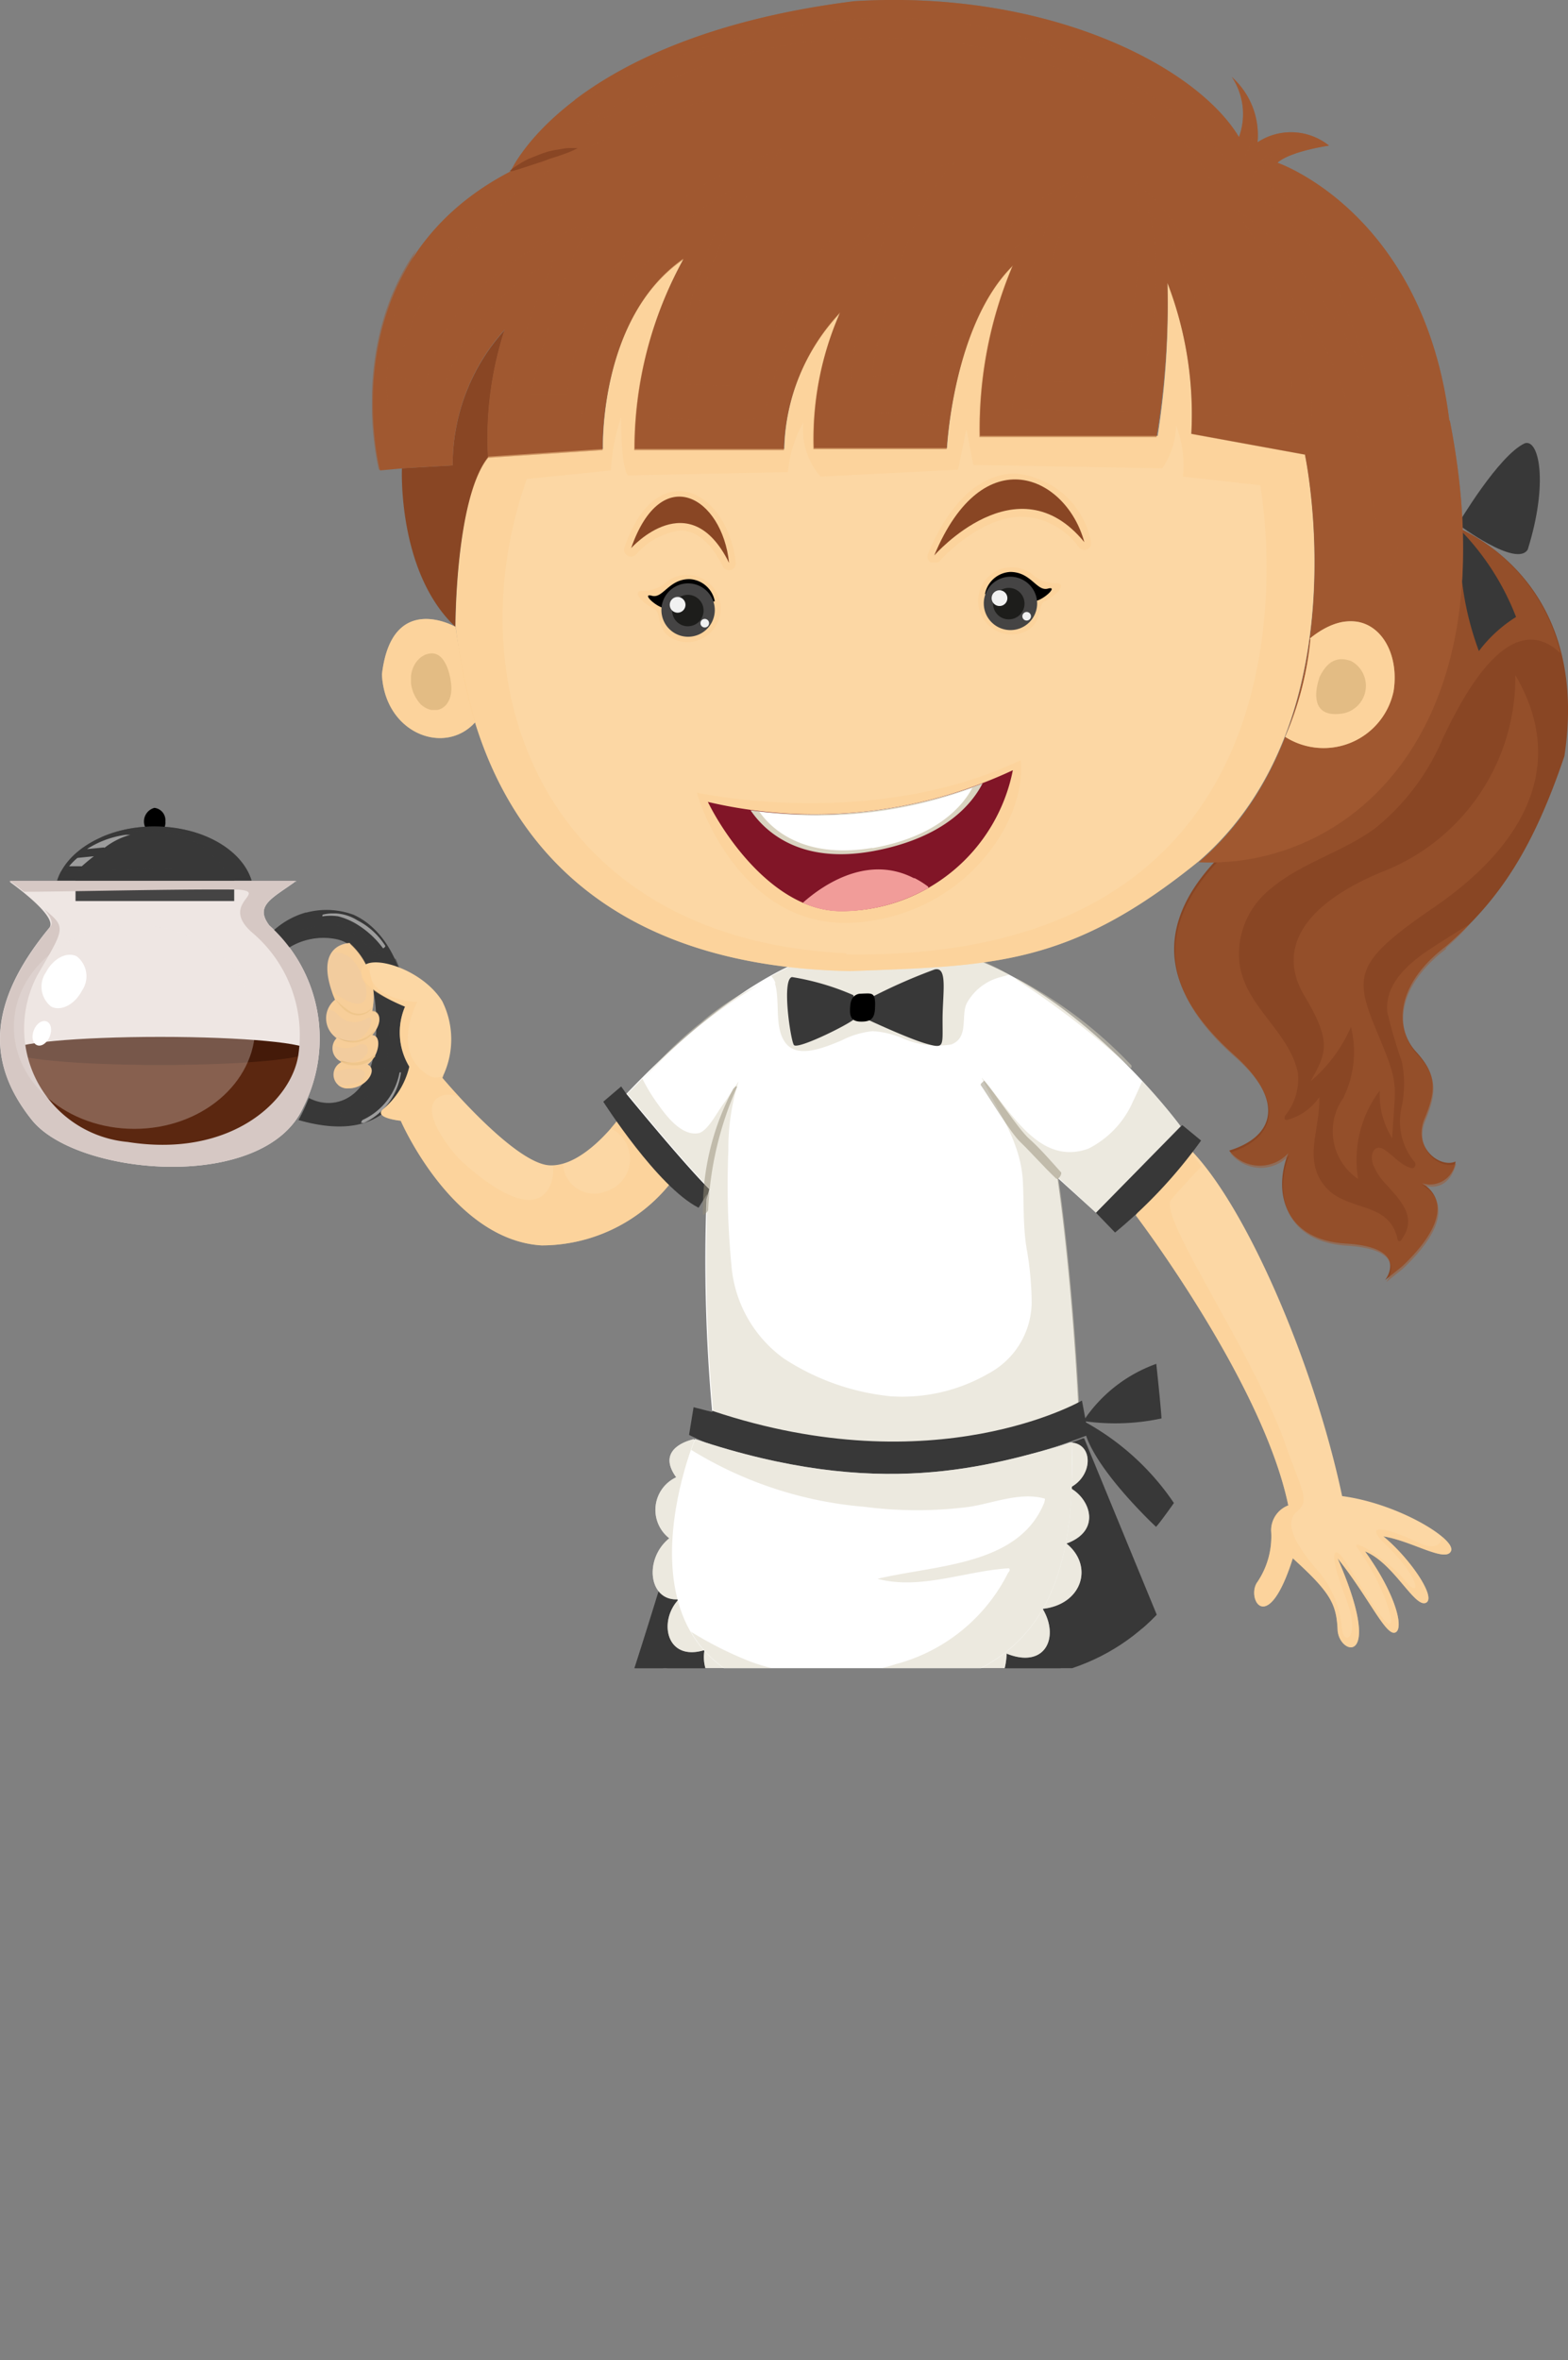 <svg xmlns="http://www.w3.org/2000/svg" xmlns:xlink="http://www.w3.org/1999/xlink" viewBox="0 0 65.81 99.04"><rect x="0" y="0" width="65.81" height="99.04" fill="#808080" stroke="none"/><defs><style>.cls-1{fill:none;}.cls-2{isolation:isolate;}.cls-3{clip-path:url(#clip-path);}.cls-4{clip-path:url(#clip-path-2);}.cls-5{fill:#fcd7a4;}.cls-22,.cls-6,.cls-69{opacity:0.5;}.cls-15,.cls-6{mix-blend-mode:multiply;}.cls-7{clip-path:url(#clip-path-4);}.cls-8{fill:#fccf93;}.cls-9{fill:#eee6e3;}.cls-10{fill:#454444;}.cls-11{fill:#5b2710;}.cls-12{fill:#383838;}.cls-13{clip-path:url(#clip-path-5);}.cls-14{fill:#f2cc9e;}.cls-16{clip-path:url(#clip-path-6);}.cls-17{fill:#e3bc84;}.cls-18{fill:#441a09;}.cls-19{clip-path:url(#clip-path-7);}.cls-20{fill:#d6c8c4;}.cls-21{clip-path:url(#clip-path-8);}.cls-23{clip-path:url(#clip-path-9);}.cls-24{fill:#fff;}.cls-25{clip-path:url(#clip-path-10);}.cls-26{opacity:0.3;}.cls-26,.cls-69{mix-blend-mode:screen;}.cls-27{clip-path:url(#clip-path-11);}.cls-28{clip-path:url(#clip-path-12);}.cls-29{clip-path:url(#clip-path-13);}.cls-30{clip-path:url(#clip-path-14);}.cls-31{clip-path:url(#clip-path-15);}.cls-32{clip-path:url(#clip-path-16);}.cls-33{clip-path:url(#clip-path-17);}.cls-34{fill:#fde5c3;}.cls-35{clip-path:url(#clip-path-18);}.cls-36{clip-path:url(#clip-path-19);}.cls-37{clip-path:url(#clip-path-20);}.cls-38{clip-path:url(#clip-path-21);}.cls-39{clip-path:url(#clip-path-22);}.cls-40{fill:#d9d3c0;}.cls-41{clip-path:url(#clip-path-23);}.cls-42{fill:#894624;}.cls-43{clip-path:url(#clip-path-24);}.cls-44{fill:#a05830;}.cls-45{clip-path:url(#clip-path-25);}.cls-46{clip-path:url(#clip-path-26);}.cls-47{clip-path:url(#clip-path-27);}.cls-48{clip-path:url(#clip-path-28);}.cls-49{clip-path:url(#clip-path-29);}.cls-50{clip-path:url(#clip-path-30);}.cls-51{fill:#1d1d1b;}.cls-52{fill:#f1f1f1;}.cls-53{fill:#811527;}.cls-54{fill:#f19c99;}.cls-55{clip-path:url(#clip-path-31);}.cls-56{clip-path:url(#clip-path-32);}.cls-57{clip-path:url(#clip-path-33);}.cls-58{clip-path:url(#clip-path-34);}.cls-59{clip-path:url(#clip-path-35);}.cls-60{clip-path:url(#clip-path-36);}.cls-61{clip-path:url(#clip-path-37);}.cls-62{clip-path:url(#clip-path-38);}.cls-63{fill:#968e77;}.cls-64{clip-path:url(#clip-path-39);}.cls-65{clip-path:url(#clip-path-40);}.cls-66{clip-path:url(#clip-path-41);}.cls-67{clip-path:url(#clip-path-42);}.cls-68{clip-path:url(#clip-path-43);}.cls-70{clip-path:url(#clip-path-44);}.cls-71{clip-path:url(#clip-path-45);}</style><clipPath id="clip-path" transform="translate(0 0)"><path class="cls-1" d="M26,70H45a8.69,8.69,0,0,0,4.19-3,9.85,9.85,0,0,1,3.56,3H66V0H0V70Z"/></clipPath><clipPath id="clip-path-2" transform="translate(0 0)"><rect class="cls-1" width="65.81" height="99.04"/></clipPath><clipPath id="clip-path-4" transform="translate(0 0)"><rect class="cls-1" x="47.67" y="48.22" width="13.2" height="20.99"/></clipPath><clipPath id="clip-path-5" transform="translate(0 0)"><rect class="cls-1" x="11.48" y="38.28" width="5.74" height="8.99"/></clipPath><clipPath id="clip-path-6" transform="translate(0 0)"><rect class="cls-1" x="14.04" y="41.87" width="1.71" height="2.83"/></clipPath><clipPath id="clip-path-7" transform="translate(0 0)"><rect class="cls-1" y="36.97" width="13.41" height="11.99"/></clipPath><clipPath id="clip-path-8" transform="translate(0 0)"><rect class="cls-1" x="2.4" y="34.68" width="8.16" height="2.27"/></clipPath><clipPath id="clip-path-9" transform="translate(0 0)"><rect class="cls-1" x="3.66" y="35.03" width="1.94" height="0.63"/></clipPath><clipPath id="clip-path-10" transform="translate(0 0)"><rect class="cls-1" x="2.87" y="35.89" width="1.08" height="0.46"/></clipPath><clipPath id="clip-path-11" transform="translate(0 0)"><rect class="cls-1" x="0.58" y="38.81" width="10.14" height="8.56"/></clipPath><clipPath id="clip-path-12" transform="translate(0 0)"><rect class="cls-1" x="13.53" y="38.33" width="2.65" height="1.46"/></clipPath><clipPath id="clip-path-13" transform="translate(0 0)"><rect class="cls-1" x="15.14" y="44.95" width="1.69" height="2.17"/></clipPath><clipPath id="clip-path-14" transform="translate(0 0)"><rect class="cls-1" x="15.17" y="40.41" width="12.95" height="11.85"/></clipPath><clipPath id="clip-path-15" transform="translate(0 0)"><rect class="cls-1" x="32.14" y="93.18" width="5.93" height="4.39"/></clipPath><clipPath id="clip-path-16" transform="translate(0 0)"><rect class="cls-1" x="30.87" y="72.66" width="7.14" height="24.4"/></clipPath><clipPath id="clip-path-17" transform="translate(0 0)"><rect class="cls-1" x="32.81" y="82.96" width="1.33" height="0.58"/></clipPath><clipPath id="clip-path-18" transform="translate(0 0)"><rect class="cls-1" x="44.02" y="89.42" width="5.65" height="7.39"/></clipPath><clipPath id="clip-path-19" transform="translate(0 0)"><rect class="cls-1" x="39.32" y="82.37" width="1.36" height="0.43"/></clipPath><clipPath id="clip-path-20" transform="translate(0 0)"><rect class="cls-1" x="36.29" y="72.69" width="12.43" height="23.58"/></clipPath><clipPath id="clip-path-21" transform="translate(0 0)"><rect class="cls-1" x="26.1" y="60.35" width="23.34" height="12.91"/></clipPath><clipPath id="clip-path-22" transform="translate(0 0)"><rect class="cls-1" x="32.34" y="39.6" width="10" height="4.54"/></clipPath><clipPath id="clip-path-23" transform="translate(0 0)"><rect class="cls-1" x="26.29" y="45.24" width="23.26" height="15.32"/></clipPath><clipPath id="clip-path-24" transform="translate(0 0)"><rect class="cls-1" x="49.32" y="22.05" width="16.19" height="31.73"/></clipPath><clipPath id="clip-path-25" transform="translate(0 0)"><rect class="cls-1" x="27.39" y="60.38" width="18.37" height="12.06"/></clipPath><clipPath id="clip-path-26" transform="translate(0 0)"><rect class="cls-1" x="29.25" y="31.9" width="13.61" height="6.83"/></clipPath><clipPath id="clip-path-27" transform="translate(0 0)"><rect class="cls-1" x="26.76" y="24.11" width="3.55" height="2.85"/></clipPath><clipPath id="clip-path-28" transform="translate(0 0)"><rect class="cls-1" x="41" y="23.79" width="3.55" height="2.85"/></clipPath><clipPath id="clip-path-29" transform="translate(0 0)"><rect class="cls-1" x="26.2" y="20.57" width="4.69" height="3.36"/></clipPath><clipPath id="clip-path-30" transform="translate(0 0)"><rect class="cls-1" x="38.92" y="19.83" width="6.87" height="3.77"/></clipPath><clipPath id="clip-path-31" transform="translate(0 0)"><rect class="cls-1" x="33.71" y="36.85" width="5.25" height="1.38"/></clipPath><clipPath id="clip-path-32" transform="translate(0 0)"><rect class="cls-1" x="15.61" width="45.78" height="36.19"/></clipPath><clipPath id="clip-path-33" transform="translate(0 0)"><rect class="cls-1" x="16.03" y="25.97" width="3.92" height="5.04"/></clipPath><clipPath id="clip-path-34" transform="translate(0 0)"><rect class="cls-1" x="17.25" y="27.41" width="1.7" height="2.38"/></clipPath><clipPath id="clip-path-35" transform="translate(0 0)"><rect class="cls-1" x="53.93" y="26.09" width="4.61" height="5.3"/></clipPath><clipPath id="clip-path-36" transform="translate(0 0)"><rect class="cls-1" x="55.24" y="27.66" width="2.08" height="2.3"/></clipPath><clipPath id="clip-path-37" transform="translate(0 0)"><rect class="cls-1" x="28.98" y="60.38" width="16.02" height="10.86"/></clipPath><clipPath id="clip-path-38" transform="translate(0 0)"><rect class="cls-1" x="29.5" y="45.58" width="1.43" height="5.39"/></clipPath><clipPath id="clip-path-39" transform="translate(0 0)"><rect class="cls-1" x="41.15" y="45.35" width="3.39" height="4.14"/></clipPath><clipPath id="clip-path-40" transform="translate(0 0)"><rect class="cls-1" x="26.98" y="41.29" width="4.98" height="4.04"/></clipPath><clipPath id="clip-path-41" transform="translate(0 0)"><rect class="cls-1" x="42.63" y="41.05" width="4.86" height="3.76"/></clipPath><clipPath id="clip-path-42" transform="translate(0 0)"><rect class="cls-1" x="13.77" y="39.57" width="2.14" height="6.1"/></clipPath><clipPath id="clip-path-43" transform="translate(0 0)"><polyline class="cls-1" points="55.16 37.14 55.16 10.87 19.11 10.87 19.11 40.79 55.16 40.79 55.16 37.14"/></clipPath><clipPath id="clip-path-44" transform="translate(0 0)"><rect class="cls-1" x="16.67" y="1.52" width="40.7" height="15.06"/></clipPath><clipPath id="clip-path-45" transform="translate(0 0)"><rect class="cls-1" x="54.3" y="28.33" width="10.26" height="21.14"/></clipPath></defs><title>girl_OK</title><g class="cls-2"><g id="Layer_2" data-name="Layer 2"><g id="Layer_1-2" data-name="Layer 1"><g class="cls-3"><g class="cls-4"><g class="cls-4"><path class="cls-5" d="M47.67,51S53,58,54.07,63.17a1.12,1.12,0,0,0-.72,1.06,3.42,3.42,0,0,1-.58,2.16c-.48.67.43,2.36,1.49-1,1.59,1.44,1.83,1.92,1.88,3s2,1.59,0-3c1.3,1.63,2,3.22,2.4,3.12s.1-1.54-1.25-3.41c1.2.48,2.07,2.36,2.55,2.16s-.67-1.88-1.78-2.79c1.2.19,2.6,1.11,2.84.62s-2.21-2-4.57-2.31c-1.2-5.67-4.13-12.4-6.49-14.66A23,23,0,0,0,47.67,51" transform="translate(0 0)"/><g class="cls-6"><g class="cls-7"><path class="cls-8" d="M60.48,64.59c0,.31-.44.41-1,.12-1.11-.53-2.35-.9-1.36.07,1.47,1.38,1.57,2.42.85,1.54S56.55,64.39,57,65c.85,1.13,1.57,3,1.34,3.13S57,66.35,56.46,65.52s-.69-.3,0,1.47-.07,2.12-.14,1.34a4.23,4.23,0,0,0-1.1-2.52c-.79-.94-1.37-1.88-.79-2.38s.22-.79-.58-3.1c-1.51-4-5.26-9.3-4.69-10,.34-.39.89-1,1.27-1.39a7.74,7.74,0,0,0-.7-.78A23,23,0,0,0,47.67,51S53,58,54.07,63.17a1.12,1.12,0,0,0-.72,1.06,3.42,3.42,0,0,1-.58,2.16c-.48.67.43,2.36,1.49-1,1.59,1.44,1.83,1.92,1.88,3s2,1.59,0-3c1.3,1.63,2,3.22,2.4,3.12s.1-1.54-1.25-3.41c1.2.48,2.07,2.36,2.55,2.16s-.67-1.88-1.78-2.79c1.2.19,2.6,1.11,2.84.62.07-.13-.08-.35-.37-.6" transform="translate(0 0)"/></g></g><path class="cls-9" d="M12.43,37H.4s2.06,1.45,1.67,1.93C-.57,42.13-.54,44.65,1.34,47s9.77,3.06,11.39-.54a6.38,6.38,0,0,0-1.44-7.64c-.61-.83.15-1.13,1.14-1.85" transform="translate(0 0)"/><rect class="cls-10" x="3.17" y="36.85" width="6.66" height="0.96"/><path class="cls-11" d="M.44,44.1S.69,48.7,7,48.7s6-4.58,6-4.58Z" transform="translate(0 0)"/><path class="cls-12" d="M17.27,43.39c-.11-2.13-.79-4.25-2.42-5a3.28,3.28,0,0,0-3.38.67,7.17,7.17,0,0,1,.65.71,2.75,2.75,0,0,1,2-.36c1.73.36,1.9,3.63,1.49,5.19s-1.65,2-2.65,1.48a7.88,7.88,0,0,1-.43.92c3.89,1.12,4.87-1.48,4.76-3.6" transform="translate(0 0)"/><g class="cls-6"><g class="cls-13"><path class="cls-12" d="M15.37,39.66c-1.44-1.76-2.88-.12-2.81-.89a.7.7,0,0,1,.32-.5,3.5,3.5,0,0,0-1.4.78,7.17,7.17,0,0,1,.65.71,2.75,2.75,0,0,1,2-.36c1.73.36,1.9,3.63,1.49,5.19s-1.65,2-2.65,1.48a7.84,7.84,0,0,1-.43.92,5.9,5.9,0,0,0,1.9.26c-.3-.21-.25-.62.4-.84,2.21-1.18,1.06-3.92,1.78-4a.88.88,0,0,1,.62.25,8.06,8.06,0,0,0-.63-2.43,1.35,1.35,0,0,1-1.22-.62" transform="translate(0 0)"/></g></g><path class="cls-14" d="M14.68,39.57s-1.61,0-.62,2.38a1,1,0,0,0,.07,1.61.61.61,0,0,0,.22,1,.58.58,0,0,0,.29,1.11c.72,0,1.25-.79.79-1,.48-.34.62-1.23.19-1.23.46-.53.34-1,0-1a3,3,0,0,0-.91-2.81" transform="translate(0 0)"/><g class="cls-15"><g class="cls-16"><path class="cls-17" d="M15.63,42.26a.73.73,0,0,1-1,.14,4.46,4.46,0,0,1-.61-.52s0,0,0,0c.26.32.47.64.9.72a.72.72,0,0,0,.72-.34s0-.08,0,0" transform="translate(0 0)"/><path class="cls-17" d="M15.66,43.29a1.22,1.22,0,0,1-1.5.23s0,0,0,0a1.1,1.1,0,0,0,1.57-.25s0-.07,0,0" transform="translate(0 0)"/><path class="cls-17" d="M15.69,44.28a1.38,1.38,0,0,1-1.36.22s-.06.06,0,.07a1.19,1.19,0,0,0,1.44-.26s0-.06,0,0" transform="translate(0 0)"/></g></g><path class="cls-18" d="M13,44.1c0,.33-2.81.59-6.28.59S.44,44.43.44,44.1s2.81-.59,6.28-.59,6.28.26,6.28.59" transform="translate(0 0)"/><path d="M6.94,34.47a.52.52,0,0,1-.46.57.59.59,0,0,1,0-1.14.52.52,0,0,1,.46.57" transform="translate(0 0)"/><path class="cls-12" d="M10.56,36.95c-.4-1.3-2.07-2.27-4.08-2.27s-3.68,1-4.08,2.27Z" transform="translate(0 0)"/><g class="cls-15"><g class="cls-19"><path class="cls-20" d="M11.29,38.81c-.61-.83.15-1.13,1.14-1.85H.4s.27.19.6.46c1.82,0,6.39-.12,9-.09,1.3.11-.82.57.58,1.8a5.64,5.64,0,0,1,1.95,5.08c-.25,1.95-2.81,4.4-7.17,3.71a4.78,4.78,0,0,1-3.79-7c1.16-2,1.22-2,.28-2.77.25.29.4.56.27.73C-.57,42.13-.54,44.65,1.34,47s9.77,3.06,11.39-.54a6.38,6.38,0,0,0-1.44-7.64" transform="translate(0 0)"/></g></g><g class="cls-6"><g class="cls-21"><path class="cls-12" d="M10.56,36.95c-.4-1.3-2.07-2.27-4.08-2.27a5.6,5.6,0,0,0-2.24.45c1.47-.37,3.79-.66,5.16,1.32-3.81,0-5.9.1-6.84.11a2.21,2.21,0,0,0-.17.39Z" transform="translate(0 0)"/></g></g><g class="cls-22"><g class="cls-23"><path class="cls-24" d="M4.38,35.58A3.08,3.08,0,0,1,5.59,35a4,4,0,0,0-1.94.63l.72-.07" transform="translate(0 0)"/></g></g><g class="cls-22"><g class="cls-25"><path class="cls-24" d="M3.25,36a2.56,2.56,0,0,0-.38.39h.52c.2-.18.38-.33.55-.46l-.7.07" transform="translate(0 0)"/></g></g><g class="cls-26"><g class="cls-27"><path class="cls-9" d="M10.71,43.09c0,2.36-2.27,4.28-5.07,4.28S.58,45.46.58,43.09s2.27-4.28,5.07-4.28,5.07,1.92,5.07,4.28" transform="translate(0 0)"/></g></g><path class="cls-24" d="M3.44,41.57c-.3.58-.88.88-1.29.67a1.06,1.06,0,0,1-.22-1.44c.3-.58.88-.88,1.29-.67a1.06,1.06,0,0,1,.22,1.44" transform="translate(0 0)"/><path class="cls-24" d="M2.09,43.49c-.11.27-.34.44-.53.37s-.25-.35-.14-.63.34-.44.53-.37.25.35.14.63" transform="translate(0 0)"/><g class="cls-22"><g class="cls-28"><path class="cls-24" d="M15,38.62a1.88,1.88,0,0,0-1.45-.24s-.06.08,0,.07a2.31,2.31,0,0,1,.64,0,2.91,2.91,0,0,1,.89.4,3.82,3.82,0,0,1,1,.95s.11-.07.09-.11A3,3,0,0,0,15,38.62" transform="translate(0 0)"/></g></g><g class="cls-22"><g class="cls-29"><path class="cls-24" d="M16.77,45a2.73,2.73,0,0,1-1.56,2s-.12.17,0,.15A2.73,2.73,0,0,0,16.83,45s-.05,0-.06,0" transform="translate(0 0)"/></g></g><path class="cls-5" d="M26.07,46.81s-1.51,2.16-3,2.09-4.51-3.68-4.51-3.68a3.59,3.59,0,0,0,0-3.21c-.9-1.44-3.25-2.06-3.39-1.3S17,42.24,17,42.24a2.77,2.77,0,0,0,.18,2.52,3.3,3.3,0,0,1-1.12,1.8c-.36.36.76.47.76.47s2.16,5,5.91,5.23a6.92,6.92,0,0,0,5.37-2.56,12.36,12.36,0,0,1-2.06-2.88" transform="translate(0 0)"/><g class="cls-6"><g class="cls-30"><path class="cls-8" d="M26.07,46.81s-.17.23-.44.54A1.42,1.42,0,0,1,25.41,50a1.31,1.31,0,0,1-1.78-1.14,1.79,1.79,0,0,1-.42.07,1.62,1.62,0,0,1-.12.82c-.71,1.55-2.95-.32-3.69-1-.43-.38-2.07-2.4-.8-2.79a1.07,1.07,0,0,1,.68.08c-.43-.47-.71-.8-.71-.8l.05-.11a.61.61,0,0,1-.63,0c-1.15-.71-1-2-.48-3.09-.67,0-1.82-.35-1.95-1.06a.89.89,0,0,1,0-.51c-.23,0-.39.13-.42.31C15,41.48,17,42.24,17,42.24a2.77,2.77,0,0,0,.18,2.52,3.3,3.3,0,0,1-1.12,1.8c-.36.36.76.47.76.47s2.16,5,5.91,5.23a6.92,6.92,0,0,0,5.37-2.56,12.36,12.36,0,0,1-2.06-2.88" transform="translate(0 0)"/></g></g><path class="cls-5" d="M33.47,97.06c1.28,0,3.37-1.84,4.53-3.89,0-.17-.06-.35-.09-.53-.25-1.29-.28-7.17-.62-10.63a78,78,0,0,1-.1-8.75l-6.33-.61s.69,4.91,2.3,12.82a75.36,75.36,0,0,1,1.15,7.68,19.9,19.9,0,0,0-1.67,2.72c0,.6.11,1.19.82,1.18" transform="translate(0 0)"/><path class="cls-12" d="M33.47,97.06c-.71,0-.85-.58-.82-1.18-.53,1.08-.88,2.22-.47,2.83.81.87,3.31,0,4.83-1.94a4.36,4.36,0,0,0,1-3.6c-1.16,2-3.25,3.86-4.53,3.89" transform="translate(0 0)"/><g class="cls-15"><g class="cls-31"><path class="cls-12" d="M32.14,97.19c.47,0,.79.39,1.26.38a4.2,4.2,0,0,0,2.2-1.09,2.87,2.87,0,0,1,1-.61.61.61,0,0,1,.74.39A4.12,4.12,0,0,0,38,93.18c-1.16,2-3.25,3.86-4.53,3.89-.71,0-.85-.58-.82-1.18a7.93,7.93,0,0,0-.52,1.31" transform="translate(0 0)"/></g></g><g class="cls-6"><g class="cls-32"><path class="cls-8" d="M37.91,92.65c-.25-1.29-.28-7.17-.62-10.63a78,78,0,0,1-.1-8.75l-6.33-.61s.09.66.29,1.88c1.66-.28,6-.24,4.51,8.29a22.21,22.21,0,0,1,1,9.45C37,93.72,36,94.8,34.8,95.88c-.9.8-2,.85-2.08-.13l-.06.12c0,.6.11,1.19.82,1.18,1.28,0,3.37-1.84,4.53-3.89,0-.17-.06-.35-.09-.53" transform="translate(0 0)"/></g></g><g class="cls-6"><g class="cls-33"><path class="cls-8" d="M32.91,83a1.08,1.08,0,0,0,.92.28c.64,0,.2.38-.38.28s-.76-.61-.53-.56" transform="translate(0 0)"/></g></g><path class="cls-34" d="M33.08,82.15s-1-1-1.27-4.65c-.21-3.09,2.18-1.85,3.15.56s-.27,5.81-1.88,4.08" transform="translate(0 0)"/><path class="cls-34" d="M33.51,85.23c-.12,1,.85,7.21,1.67,7.05s1.73-3.55.9-5.92-2.41-2.47-2.57-1.13" transform="translate(0 0)"/><path class="cls-34" d="M34.36,93.55s-1.68,1.3-1.05,2.17,2.85-3.35,1.05-2.17" transform="translate(0 0)"/><path class="cls-5" d="M45.07,96.24c1.38-.27,3.24-3.07,3.65-6.82l-.18-.1c-.87-.53-2.26-3-3.22-4.71A26.84,26.84,0,0,1,42,72.69l-5.67.72A41.5,41.5,0,0,0,40,84.32c3,5.09,5,6.25,4.81,7.5A31.62,31.62,0,0,0,44,95.54a.85.85,0,0,0,1,.7" transform="translate(0 0)"/><path class="cls-12" d="M48.72,89.42c-.41,3.76-2.27,6.55-3.65,6.82a.85.85,0,0,1-1-.7c-.11,1.19,0,2.25.84,2.53,1.78.63,4.42-4.52,4.71-6.25.22-1.47-.17-2-.88-2.4" transform="translate(0 0)"/><g class="cls-15"><g class="cls-35"><path class="cls-12" d="M44.38,96.48c.35,0,.54.25.85.32.53.11,1-.52,1.32-.88A14.19,14.19,0,0,0,48,93.64c.19-.37.9-1.73,1.56-1.49,0-.12.05-.23.07-.33.22-1.47-.17-2-.88-2.4-.41,3.76-2.27,6.55-3.65,6.82a.85.85,0,0,1-1-.7,6.16,6.16,0,0,0,0,1.06.5.5,0,0,1,.34-.12" transform="translate(0 0)"/></g></g><g class="cls-6"><g class="cls-36"><path class="cls-8" d="M39.4,82.4a1.08,1.08,0,0,0,1,0c.6-.22.3.31-.29.37s-.9-.38-.67-.4" transform="translate(0 0)"/></g></g><g class="cls-6"><g class="cls-37"><path class="cls-8" d="M48.54,89.32c-.87-.53-2.26-3-3.22-4.71A26.84,26.84,0,0,1,42,72.69l-5.67.72s.1.56.31,1.49c1.47-.5,4.51-1.33,4.62.36.14,2.23,1.37,4.54.65,6.71,2.16,2.23,4.76,7.14,4.69,8.15,1.44.72.65,2.81-.29,4.33-.77,1.24-1.82,1.27-2.06,0-.06.36-.12.73-.15,1.08a.85.85,0,0,0,1,.7c1.38-.27,3.24-3.07,3.65-6.82l-.18-.1" transform="translate(0 0)"/></g></g><path class="cls-34" d="M39,81.59s-1-1-1.27-4.65c-.21-3.09,2.18-1.85,3.15.56s-.27,5.81-1.88,4.09" transform="translate(0 0)"/><path class="cls-34" d="M40.75,84.51c.32.9,3.77,6.2,4.33,5.8s-.22-3.75-1.88-5.61-2.9-1.44-2.45-.19" transform="translate(0 0)"/><path class="cls-34" d="M45.16,92.12s-1.06,2-.37,2.54,2.17-4.16.37-2.54" transform="translate(0 0)"/><path class="cls-12" d="M29.56,60.53s-2.69,9-3.46,11.1c0,0,9.06,6.59,23.34-1.71l-3.94-9.57a22.81,22.81,0,0,1-15.93.17" transform="translate(0 0)"/><g class="cls-15"><g class="cls-38"><path class="cls-12" d="M27.94,70A.07.07,0,0,1,28,70a8,8,0,0,0,1.61,1.46,3.06,3.06,0,0,0,2,.16s.06,0,.06.07c.38,1.49,2.57,1.45,3.54.62a.07.07,0,0,1,.09,0c.65.62,1.76,1.3,2.69.83.6-.3,1-.83,1.68-1,1.3-.32,2.69.33,3-1.51,0-.06.08-.16.15-.13C44.52,71,45,69.15,45.56,68c.34-.68,1-1.1,1.68-.51a6.08,6.08,0,0,1,1.57,2.69l0,.08.6-.34-3.94-9.57a22.81,22.81,0,0,1-15.93.17s-2.69,9-3.46,11.1c0,0,.15.11.45.29a4.94,4.94,0,0,1,1.4-2" transform="translate(0 0)"/></g></g><path class="cls-12" d="M26.29,45.9l-.22-.31-.75.64s2.27,3.57,4,4.45l.36-.58v.26l.12-.43c-1.1-1.1-3.48-4-3.48-4" transform="translate(0 0)"/><path class="cls-24" d="M49.55,47.26s-6.69-9.15-13.7-7.45c0,0-3.35-.42-9.56,6.09,0,0,2.39,2.92,3.48,4l-.12.43a70.35,70.35,0,0,0,.24,8.9c6.49,2.31,12.83,1.15,15.36-.36-.29-5.62-.87-9.45-.87-9.45L46,50.89Z" transform="translate(0 0)"/><g class="cls-22"><g class="cls-39"><path class="cls-40" d="M32.52,41.25c.24.77-.05,1.9.47,2.54s1.65.15,2.33-.13a3.64,3.64,0,0,1,1.31-.39,3.77,3.77,0,0,1,1.21.28,3.65,3.65,0,0,0,2.08.28c.77-.29.39-1.21.66-1.74A2.26,2.26,0,0,1,42,41l.36-.1a9.19,9.19,0,0,0-6.48-1.08s-1.21-.15-3.51,1.14a.75.75,0,0,1,.18.31" transform="translate(0 0)"/></g></g><g class="cls-22"><g class="cls-41"><path class="cls-40" d="M49.55,47.26a23.82,23.82,0,0,0-1.61-1.9c-.12.28-.24.56-.38.84a4,4,0,0,1-1.88,2c-2.08.75-3.27-1.6-4.49-3,.68,1.44,1.65,2.68,1.74,4.37.05.94,0,1.89.16,2.83a13.57,13.57,0,0,1,.21,2.24,3.42,3.42,0,0,1-1.82,3,7.23,7.23,0,0,1-4.11.95A10,10,0,0,1,32.89,57a5.35,5.35,0,0,1-2.19-3.89,35.42,35.42,0,0,1-.13-4.83A9.33,9.33,0,0,1,31,45.38c-.22.33-.44.67-.68,1s-.63,1.09-1,1.17c-.7.13-1.33-.69-1.68-1.18a7.61,7.61,0,0,1-.68-1.11l-.63.64s2.39,2.92,3.48,4l-.12.43a70.35,70.35,0,0,0,.24,8.9c6.49,2.31,12.83,1.15,15.36-.36-.29-5.62-.87-9.45-.87-9.45L46,50.89Z" transform="translate(0 0)"/></g></g><path class="cls-42" d="M60.83,22s6,1.95,4.83,9.73c-1.3,3.82-2.67,6-5,8-2.16,1.66-2.09,3.46-1.23,4.4s.87,1.59.36,2.81.65,2.09,1.3,1.8a1.08,1.08,0,0,1-1.66.79s2.38.79-.58,3.61l-.72.58s1.11-1.39-1.69-1.54c-2.58-.18-3-2.22-2.37-3.79a1.62,1.62,0,0,1-2.48-.11c1.89-.58,2.37-2.07.22-4s-4.48-5.06.15-9.06c6-3.57,8.48-5.88,8.84-13.26" transform="translate(0 0)"/><g class="cls-6"><g class="cls-43"><path class="cls-44" d="M60.68,39.78c.37-.32.71-.65,1-1-.57.35-1.15.71-1.71,1.08-.87.58-1.87,1.45-1.74,2.62a21,21,0,0,0,.61,2.08,4.73,4.73,0,0,1,0,1.84,2.67,2.67,0,0,0,.54,2.37c.07.08,0,.28-.13.25-.46-.11-.78-.55-1.17-.79s-.62.2-.44.66a2.57,2.57,0,0,0,.53.8c.64.71,1.33,1.41.65,2.33,0,.06-.14.11-.16,0-.35-1.67-2.14-1.13-3.06-2.25s-.18-2.4-.23-3.73A2.36,2.36,0,0,1,54,47c-.12,0-.09-.15-.05-.2A2.44,2.44,0,0,0,54.47,45c-.39-1.78-2.29-2.81-2.46-4.69a3.5,3.5,0,0,1,1.3-3c1.31-1.11,3-1.53,4.4-2.55a9.68,9.68,0,0,0,2.86-3.81c.68-1.4,2.6-5.37,4.73-3.71l.19.17A7.75,7.75,0,0,0,60.83,22C60.47,29.42,58,31.73,52,35.31c-4.62,4-2.29,7.17-.15,9.06s1.67,3.39-.22,4a1.62,1.62,0,0,0,2.48.11c-.62,1.57-.22,3.6,2.37,3.79,2.8.15,1.69,1.54,1.69,1.54l.72-.58c2.43-2.31,1.26-3.26.76-3.52.36.13,1.14.27,1.47-.88-.65.29-1.8-.58-1.3-1.8s.51-1.87-.36-2.81-.94-2.74,1.23-4.4" transform="translate(0 0)"/></g></g><path class="cls-12" d="M61.19,22s1.71-2.9,2.81-3.4c.59-.19,1,1.65.12,4.46-.47.78-2.93-1.06-2.93-1.06" transform="translate(0 0)"/><path class="cls-12" d="M61.29,22.24a10.8,10.8,0,0,1,2.34,3.65,5.78,5.78,0,0,0-1.56,1.43,12.7,12.7,0,0,1-.78-5.08" transform="translate(0 0)"/><path class="cls-12" d="M48.53,57.23s.18,1.66.22,2.29a9.23,9.23,0,0,1-3.28.11,6.15,6.15,0,0,1,3.06-2.4" transform="translate(0 0)"/><path class="cls-12" d="M45.47,59.63a10.75,10.75,0,0,1,3.8,3.44c-.63.89-.75,1-.75,1s-3.12-2.9-3.05-4.48" transform="translate(0 0)"/><path class="cls-24" d="M29.17,60.38s-1.73.31-.79,1.61a1.51,1.51,0,0,0-.29,2.56c-1.08.87-.87,2.67.4,2.56-.87.9-.54,2.63,1.08,2.13a1.65,1.65,0,0,0,2.7,1.55c.54,1.41,2,1.91,3.21.43.58,1.41,3,2,3.89-.5,1.26,1.33,2.81.54,2.88-1.33,1.62.65,2.23-.69,1.51-1.88,1.66-.18,2.16-1.8,1-2.74,1.48-.54,1-1.88.14-2.34,1-.5,1-1.89,0-1.9a22.84,22.84,0,0,1-15.82-.14" transform="translate(0 0)"/><g class="cls-22"><g class="cls-45"><path class="cls-40" d="M29.17,60.38s-1.73.31-.79,1.61a1.51,1.51,0,0,0-.29,2.56c-1.08.87-.87,2.67.4,2.56-.87.9-.54,2.63,1.08,2.13a1.65,1.65,0,0,0,2.7,1.55c.54,1.41,2,1.91,3.21.43.58,1.41,3,2,3.89-.5,1.26,1.33,2.81.54,2.88-1.33,1.62.65,2.23-.69,1.51-1.88,1.66-.18,2.16-1.8,1-2.74,1.48-.54,1-1.88.14-2.34,1-.5,1-1.89,0-1.9a22.84,22.84,0,0,1-15.82-.14" transform="translate(0 0)"/></g></g><path class="cls-5" d="M54.75,19.07,50,18.2a15.36,15.36,0,0,0-1-6.33,35.28,35.28,0,0,1-.41,6.42H41.13a17.61,17.61,0,0,1,1.38-7.15C40,13.62,39.75,18.8,39.75,18.8H34.16a13.12,13.12,0,0,1,1.1-5.69,8.63,8.63,0,0,0-2.34,5.73l-6.28,0a16.51,16.51,0,0,1,2.06-8c-3.58,2.48-3.39,8-3.39,8l-4.81.32c-1.38,1.7-1.38,7.09-1.38,7.09.43,3.6,2,14.21,16.55,14.5,6-.22,9.23-.22,14.64-4.61,6.85-5.91,4.45-17.1,4.45-17.1" transform="translate(0 0)"/><g class="cls-6"><g class="cls-46"><path class="cls-8" d="M29.25,33.26s7.29,1.63,13.59-1.36c.27,2.52-2.31,6.46-6.9,6.81s-6.46-4.56-6.69-5.45" transform="translate(0 0)"/></g></g><g class="cls-6"><g class="cls-47"><path class="cls-8" d="M26.89,24.79a1.43,1.43,0,0,0,1-.3,1.41,1.41,0,1,1,.56,2.4c-1-.33-.63-1.16-1-1.34s-.93-.66-.56-.76" transform="translate(0 0)"/></g></g><g class="cls-6"><g class="cls-48"><path class="cls-8" d="M44.41,24.47a1.43,1.43,0,0,1-1-.3,1.41,1.41,0,1,0-.56,2.4c1-.33.63-1.16,1-1.34s.93-.66.56-.76" transform="translate(0 0)"/></g></g><g class="cls-6"><g class="cls-49"><path class="cls-8" d="M30.6,23.93a.29.29,0,0,1-.26-.16c-.5-1-1.1-1.51-1.8-1.51a3,3,0,0,0-1.84,1,.29.29,0,0,1-.49-.29c.71-2.05,1.74-2.36,2.29-2.36,1.17,0,2.19,1.31,2.38,3a.29.29,0,0,1-.21.31H30.6" transform="translate(0 0)"/></g></g><g class="cls-6"><g class="cls-50"><path class="cls-8" d="M39.21,23.6a.29.29,0,0,1-.15,0,.29.29,0,0,1-.11-.36c1.22-2.93,2.81-3.37,3.65-3.37a3.56,3.56,0,0,1,3.19,2.85.29.29,0,0,1-.5.26,3.05,3.05,0,0,0-2.38-1.3c-1.83,0-3.45,1.84-3.47,1.86a.29.29,0,0,1-.22.1" transform="translate(0 0)"/></g></g><path d="M30,25.23a1.14,1.14,0,0,0-1.06-.93c-.88,0-1.11.83-1.58.7s.2.5.57.53a16.62,16.62,0,0,0,2.07-.3" transform="translate(0 0)"/><path class="cls-10" d="M30,25.61a1.12,1.12,0,1,1-1.12-1.13A1.12,1.12,0,0,1,30,25.61" transform="translate(0 0)"/><path class="cls-51" d="M29.53,25.62a.66.66,0,1,1-.66-.66.66.66,0,0,1,.66.66" transform="translate(0 0)"/><path class="cls-52" d="M28.77,25.38a.33.33,0,1,1-.33-.33.33.33,0,0,1,.33.33" transform="translate(0 0)"/><path class="cls-52" d="M29.76,26.15a.18.18,0,0,1-.19.18.18.18,0,1,1,.19-.18" transform="translate(0 0)"/><path class="cls-42" d="M26.49,23s2.45-2.74,4.11.62c-.29-2.77-2.84-4.27-4.11-.62" transform="translate(0 0)"/><path class="cls-42" d="M39.21,23.31s3.49-4,6.3-.56c-.75-2.77-4.24-4.4-6.3.56" transform="translate(0 0)"/><path class="cls-53" d="M29.71,33.65a19.63,19.63,0,0,0,12.8-1.33,7.33,7.33,0,0,1-7.21,5.91c-2.78,0-4.9-3.17-5.59-4.58" transform="translate(0 0)"/><path class="cls-40" d="M36.67,35.71c3-.56,4.14-2,4.57-2.84A20,20,0,0,1,31.5,34c.55.81,2,2.3,5.17,1.71" transform="translate(0 0)"/><path class="cls-24" d="M36.62,35.59c2.74-.49,3.8-1.8,4.19-2.53a18.87,18.87,0,0,1-8.94,1c.5.72,1.85,2,4.74,1.52" transform="translate(0 0)"/><path class="cls-54" d="M33.71,37.89a4,4,0,0,0,1.59.35,7.53,7.53,0,0,0,3.66-1c-2.2-1.71-4.44-.09-5.25.63" transform="translate(0 0)"/><g class="cls-15"><g class="cls-55"><path class="cls-54" d="M36,37.64a2.48,2.48,0,0,1-1.48-.34,6.73,6.73,0,0,0-.77.59,4,4,0,0,0,1.59.35,7.54,7.54,0,0,0,3.66-1,3.9,3.9,0,0,0-.63-.4,4.17,4.17,0,0,1-2.37.78" transform="translate(0 0)"/></g></g><path class="cls-42" d="M21.2,13.83A8.42,8.42,0,0,0,19,19.53l-2.13.12S16.67,24,19.11,26.3c0,0,0-5.39,1.38-7.09a14.69,14.69,0,0,1,.7-5.38" transform="translate(0 0)"/><path class="cls-44" d="M60.83,17.65C59.74,8.92,53.62,6.83,53.62,6.83s.36-.43,2.16-.72a2.55,2.55,0,0,0-3-.14,3.27,3.27,0,0,0-1.08-2.74A2.8,2.8,0,0,1,52,5.75c-1.8-3-8.08-6.2-16.15-5.7-12,1.51-14.42,7.14-14.42,7.14-7.72,4-5.48,12.55-5.48,12.55l1-.09L19,19.53a8.42,8.42,0,0,1,2.18-5.7,14.69,14.69,0,0,0-.7,5.38l4.81-.32s-.18-5.55,3.39-8a16.51,16.51,0,0,0-2.06,8l6.28,0a8.63,8.63,0,0,1,2.34-5.73,13.13,13.13,0,0,0-1.1,5.69h5.59s.27-5.18,2.75-7.66a17.61,17.61,0,0,0-1.37,7.15h7.43A35.28,35.28,0,0,0,49,11.88a15.36,15.36,0,0,1,1,6.33l4.77.87s2.4,11.19-4.45,17.1c6.2.29,13.12-5.34,10.53-18.53" transform="translate(0 0)"/><g class="cls-6"><g class="cls-56"><path class="cls-44" d="M60.83,17.65C59.74,8.92,53.62,6.83,53.62,6.83s.36-.43,2.16-.72a2.55,2.55,0,0,0-3-.14,3.27,3.27,0,0,0-1.08-2.74A2.8,2.8,0,0,1,52,5.75c-1.8-3-8.08-6.2-16.15-5.7-6,.76-9.65,2.55-11.75,4.15l.14,0c18.1-9.16,27.56,2.85,27.56,2.85a1.89,1.89,0,0,0,.74-1.35,4.39,4.39,0,0,1,.07,1.72S53,6.24,53.85,6.24A1.25,1.25,0,0,0,53,7.65c10.09,6.15,5,18.94,4.9,15.86S56.38,14.67,54,12.26c1.44,3.94,1,5.58,1,5.58l-4.13-.48s.1-5.48-2.69-8.56c1.06,3.08-.58,8.46-.58,8.46l-5.1-.1s.19-5.1,1.54-7.88a10.8,10.8,0,0,0-4.81,8.17l-3.46-.19S35.32,13.9,37.54,9a13.69,13.69,0,0,0-5.48,8.46c-.19.29-4,.1-4,.1A27,27,0,0,1,30.9,7.84a13,13,0,0,0-6.54,9.9l-3.17-.1a22.64,22.64,0,0,1,2.11-6.73,9.23,9.23,0,0,0-5.1,7.21L16.38,18a13,13,0,0,1,1.09-7.5c-2.88,4.14-1.57,9.21-1.57,9.21l1-.09L19,19.53a8.42,8.42,0,0,1,2.18-5.7,14.69,14.69,0,0,0-.7,5.38l4.81-.32s-.18-5.55,3.39-8a16.51,16.51,0,0,0-2.06,8l6.28,0a8.63,8.63,0,0,1,2.34-5.73,13.13,13.13,0,0,0-1.1,5.69h5.59s.27-5.18,2.75-7.66a17.61,17.61,0,0,0-1.37,7.15h7.43A35.28,35.28,0,0,0,49,11.88a15.36,15.36,0,0,1,1,6.33l4.77.87s2.4,11.19-4.45,17.1c6.2.29,13.12-5.34,10.53-18.53" transform="translate(0 0)"/></g></g><path class="cls-42" d="M21.38,7.19l.1-.09a2.46,2.46,0,0,1,.29-.2,3.47,3.47,0,0,1,.43-.24l.53-.21L23,6.36l.27-.06.49-.08a3.86,3.86,0,0,1,.48,0,4.29,4.29,0,0,1-.44.2l-.46.16-.26.08-.26.1-.52.17-.46.15-.33.1-.13,0" transform="translate(0 0)"/><path class="cls-5" d="M19.11,26.3s-2.67-1.52-3.08,2c.12,2.49,2.65,3.43,3.92,2a29.61,29.61,0,0,1-.84-4.07" transform="translate(0 0)"/><g class="cls-6"><g class="cls-57"><path class="cls-8" d="M19.11,26.3s-2.67-1.52-3.08,2c.12,2.49,2.65,3.43,3.92,2a29.61,29.61,0,0,1-.84-4.07" transform="translate(0 0)"/></g></g><g class="cls-15"><g class="cls-58"><path class="cls-17" d="M18.93,28.66s-.13-1.32-.87-1.24-1.19,1.23-.41,2.13c.61.56,1.41.16,1.28-.88" transform="translate(0 0)"/></g></g><path class="cls-5" d="M55,26.83a13.44,13.44,0,0,1-1.06,4.09A3,3,0,0,0,58.49,29c.34-2.16-1.3-4-3.51-2.21" transform="translate(0 0)"/><g class="cls-6"><g class="cls-59"><path class="cls-8" d="M55,26.83a13.44,13.44,0,0,1-1.06,4.09A3,3,0,0,0,58.49,29c.34-2.16-1.3-4-3.51-2.21" transform="translate(0 0)"/></g></g><g class="cls-15"><g class="cls-60"><path class="cls-17" d="M55.37,28.46s-.63,1.68.91,1.49a1.18,1.18,0,0,0,.43-2.21c-.67-.24-1.06.1-1.35.72" transform="translate(0 0)"/></g></g><path class="cls-12" d="M35.82,41.76A10.6,10.6,0,0,0,33.24,41c-.44.1-.06,2.65.08,2.85s2.12-.77,2.5-1.06,0-1,0-1" transform="translate(0 0)"/><path class="cls-12" d="M36.67,41.8a22.83,22.83,0,0,1,2.56-1.12c.56-.13.33,1,.33,2.12s.08,1.21-.67,1-2.44-1-2.44-1-.1-.71.21-1" transform="translate(0 0)"/><path d="M36.09,41.7s-.35,0-.4.46,0,.71.46.71.58-.17.58-.71-.13-.48-.65-.46" transform="translate(0 0)"/><path class="cls-12" d="M46,50.89l.8.83a20.54,20.54,0,0,0,3.61-3.86l-.79-.65Z" transform="translate(0 0)"/><path class="cls-12" d="M29.89,59.25l-.78-.2-.19,1.16s7,3.8,16.76,0l-.27-1.44s-6.15,3.57-15.52.43" transform="translate(0 0)"/><path class="cls-24" d="M29.17,60.38S24.7,71.05,35,71.25c7.93-.14,10.19-3.51,10-10.72-3.51,1-8.08,2.45-15.82-.14" transform="translate(0 0)"/><g class="cls-22"><g class="cls-61"><path class="cls-40" d="M45,60.53c-3.51,1-8.08,2.45-15.82-.14,0,0-.07.17-.17.45a16.43,16.43,0,0,0,7.28,2.39,17,17,0,0,0,4.39,0c1-.15,2.11-.63,3.15-.35.06,0,0,.13,0,.17-1.07,2.65-4.52,2.61-7,3.2,1.79.48,3.7-.33,5.49-.44.09,0,.06.13,0,.17a7.39,7.39,0,0,1-4.72,3.85,9.37,9.37,0,0,1-6.09-.1A15.31,15.31,0,0,1,29,68.47c.89,1.55,2.67,2.71,6,2.77,7.93-.14,10.19-3.51,10-10.72" transform="translate(0 0)"/></g></g><g class="cls-22"><g class="cls-62"><path class="cls-63" d="M30.79,45.66a10.8,10.8,0,0,0-1.29,5.27c0,.13.21-.08.22-.15a14.18,14.18,0,0,1,1.19-5.11c.07-.14-.06-.09-.11,0" transform="translate(0 0)"/></g></g><g class="cls-22"><g class="cls-64"><path class="cls-63" d="M44.53,49.19c-.43-.48-.88-1-1.34-1.41s-1.45-1.94-1.88-2.43c0,0-.18.13-.15.18.34.49,1.25,2,1.66,2.39s1,1.06,1.51,1.54c.08.07.27-.2.2-.28" transform="translate(0 0)"/></g></g><path d="M41.34,24.93A1.14,1.14,0,0,1,42.4,24c.88,0,1.11.83,1.58.7s-.2.5-.57.53a16.6,16.6,0,0,1-2.07-.3" transform="translate(0 0)"/><path class="cls-10" d="M43.53,25.32A1.12,1.12,0,1,1,42.4,24.2a1.13,1.13,0,0,1,1.13,1.13" transform="translate(0 0)"/><path class="cls-51" d="M43,25.33a.66.66,0,1,1-.66-.66.66.66,0,0,1,.66.66" transform="translate(0 0)"/><path class="cls-52" d="M42.28,25.1a.33.33,0,1,1-.33-.33.33.33,0,0,1,.33.33" transform="translate(0 0)"/><path class="cls-52" d="M43.27,25.86a.18.18,0,0,1-.19.18.18.18,0,1,1,.19-.18" transform="translate(0 0)"/><g class="cls-22"><g class="cls-65"><path class="cls-40" d="M31.94,41.29a10.56,10.56,0,0,0-2.52,1.62A15.65,15.65,0,0,0,27,45.29s0,.05,0,0a20.14,20.14,0,0,1,4.92-4s.06-.09,0-.07" transform="translate(0 0)"/></g></g><g class="cls-22"><g class="cls-66"><path class="cls-40" d="M47.49,44.71a18.34,18.34,0,0,0-4.81-3.65s-.06,0,0,.06a37,37,0,0,1,4.78,3.7s.1-.07.07-.1" transform="translate(0 0)"/></g></g><g class="cls-6"><g class="cls-67"><path class="cls-8" d="M15.62,43.41c.46-.53.34-1,0-1a3,3,0,0,0-.91-2.81,1,1,0,0,0-.73.36c.34,0,.77.08,1.11.74.6,1.19.3,2-1.15.89,0,.12.09.25.14.38a.86.86,0,0,0-.29.41.41.41,0,0,1,.33.13.94.94,0,0,0,1.28.22c.49-.32,0,1.55-1.37.78l.11.08a.9.9,0,0,0-.16.27,1.22,1.22,0,0,0,1.05,0c.63-.28.62.9-.69.7h0a.7.7,0,0,0-.29.4c.34-.08,1-.22,1.22,0s-.29.68-1.09.56a.63.63,0,0,0,.44.15c.72,0,1.25-.79.79-1,.48-.34.62-1.23.19-1.23" transform="translate(0 0)"/></g></g><g class="cls-6"><g class="cls-68"><path class="cls-8" d="M54.75,19.07,50,18.2a15.36,15.36,0,0,0-1-6.33,35.27,35.27,0,0,1-.41,6.42H41.13a17.61,17.61,0,0,1,1.38-7.15C40,13.62,39.75,18.8,39.75,18.8H34.16a13.13,13.13,0,0,1,1.1-5.69,8.63,8.63,0,0,0-2.34,5.73l-6.28,0a16.51,16.51,0,0,1,2.06-8c-3.58,2.48-3.39,8-3.39,8l-4.81.32c-1.38,1.7-1.38,7.09-1.38,7.09.43,3.6,2,14.21,16.55,14.5,6-.22,9.23-.22,14.64-4.61,6.85-5.91,4.45-17.1,4.45-17.1M35.52,40C22.9,39.42,19,28.9,22.11,20.1l3.53-.36a8.32,8.32,0,0,1,.43-2.24c0,2.31.29,2.45.29,2.45l6.71-.14a5.19,5.19,0,0,1,.65-2.09A3,3,0,0,0,34.44,20l5.77-.29L40.56,18l.29,1.51,7.93.14a3.3,3.3,0,0,0,.58-1.8A4.69,4.69,0,0,1,49.65,20l3.24.36s3.82,20-17.38,19.69" transform="translate(0 0)"/></g></g><g class="cls-69"><g class="cls-70"><path class="cls-44" d="M17.86,16.3s.14-4.46,7-7c-1.25,1.53-2.58,7.25-2.58,7.25h1.53s.35-7.39,9-10.31a16.67,16.67,0,0,0-4,9.9l2.93.07s1.46-7.6,8.36-9.41c-2.23,1.88-3.69,9.13-3.48,9a10.19,10.19,0,0,1,2-.14s2.16-6.62,7.11-8.36C43.92,9.89,42.95,16,43.15,16s3.9.07,3.9.07,1.25-6,.56-8.43c2.58,1.74,3.83,6.2,4,8.64l2.58.28s.35-4.67-2.51-7.87c2.93,1.6,5.64,6.9,5.64,6.9s-1.25-7-6.55-8.08c-1.88-4.32-14.91-9.62-26.2-2.3,3.48-1.25,5.09-1,5.09-1s-11.57,2.93-13,11.57a4.61,4.61,0,0,1,1.18.56" transform="translate(0 0)"/></g></g><g class="cls-69"><g class="cls-71"><path class="cls-44" d="M63.6,28.33A8.76,8.76,0,0,1,58,36.59c-3.32,1.37-4.42,3.25-3.25,5.2s.91,2.41.26,3.58a6.26,6.26,0,0,0,1.69-2.28,4.34,4.34,0,0,1-.33,3A2.41,2.41,0,0,0,57,49.47a4.84,4.84,0,0,1,.91-3.71,3.47,3.47,0,0,0,.52,2c.13-2.41.33-2.15-.65-4.49s-.91-2.93,2.41-5.2S66,32.43,63.6,28.33" transform="translate(0 0)"/></g></g></g></g></g></g></g></g></svg>